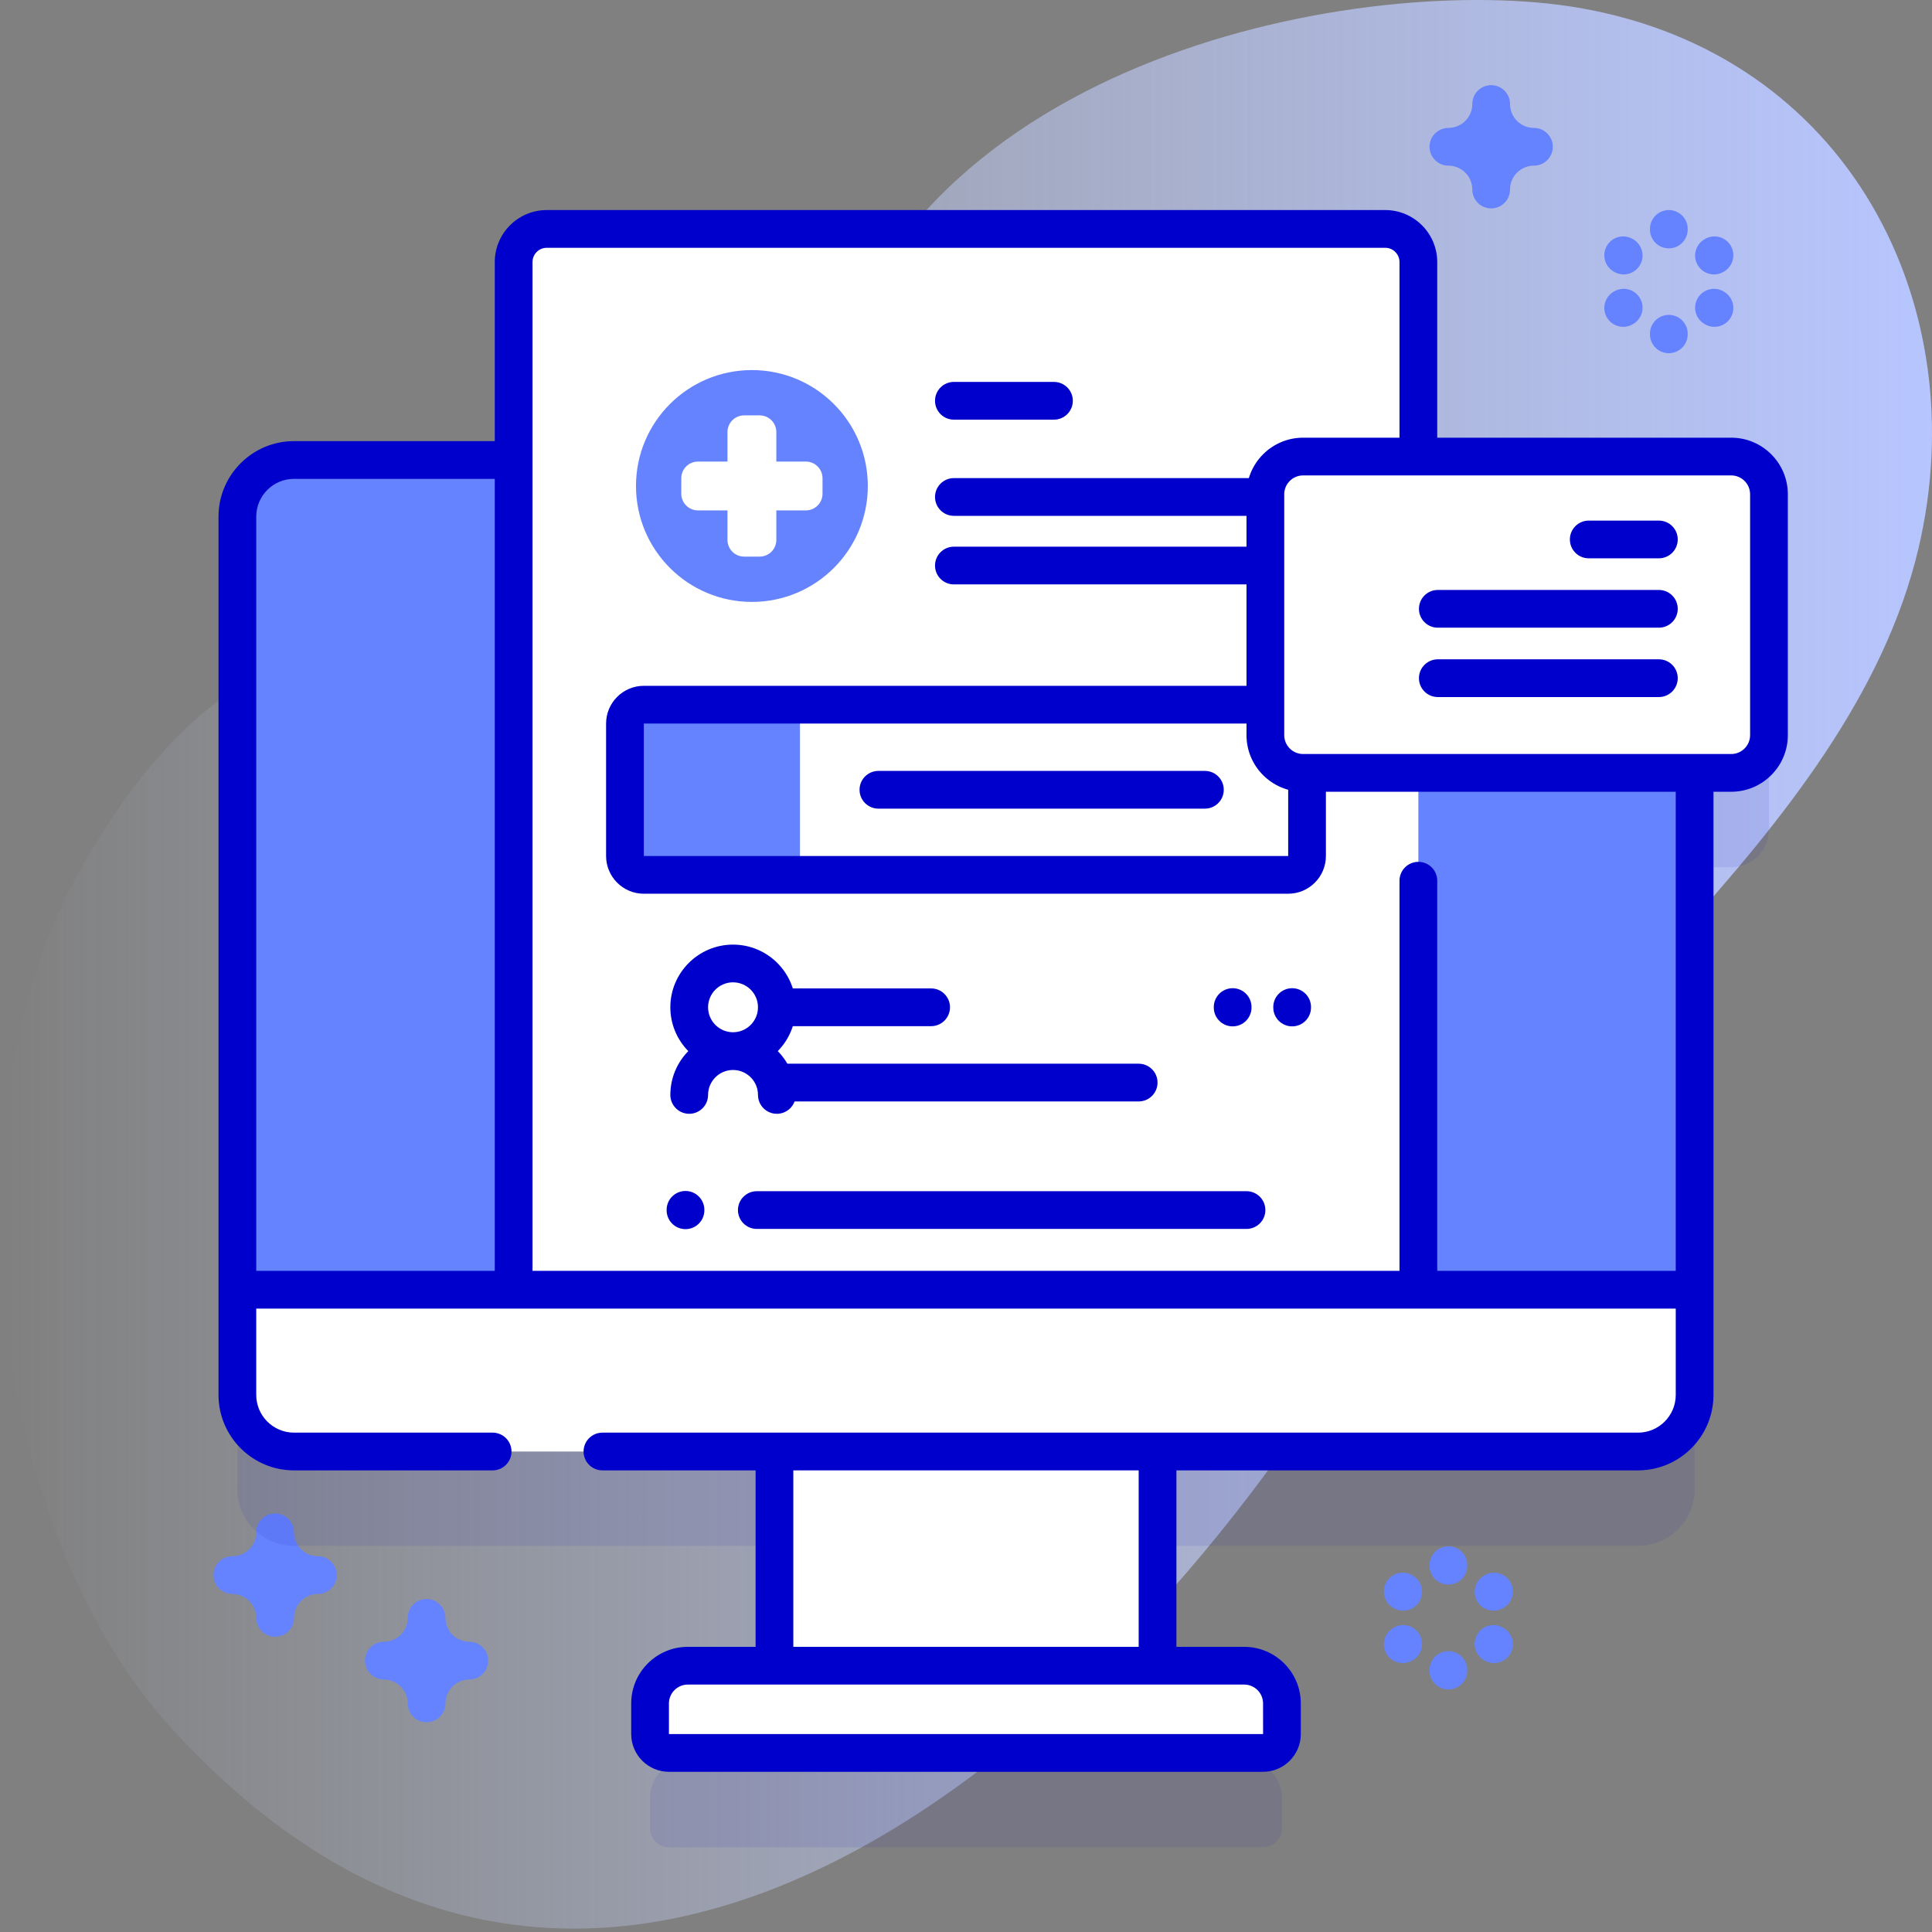 <svg width="194" height="194" viewBox="0 0 194 194" fill="none" xmlns="http://www.w3.org/2000/svg">
<rect x="0" y="0" width="194" height="194" fill="#808080" stroke="none"/>
<path d="M158.504 0.778C137.412 -2.83 90.946 5.394 82.721 40.57C77.253 63.956 77.414 83.035 63.614 83.394C55.403 83.606 51.121 66.604 39.785 65.206C24.99 63.38 14.722 75.7 8.314 86.856C-5.783 111.398 -1.375 153.133 17.163 173.486C62.059 222.776 115.374 171.231 138.17 130.931C152.79 105.085 185.774 84.192 192.644 55.056C198.395 30.663 185.633 5.418 158.504 0.778V0.778Z" fill="url(#paint0_linear)"/>
<path d="M42.835 172.94C41.789 172.94 40.941 172.092 40.941 171.046C40.941 169.723 39.864 168.646 38.541 168.646C37.495 168.646 36.647 167.798 36.647 166.752C36.647 165.705 37.495 164.857 38.541 164.857C39.864 164.857 40.941 163.781 40.941 162.458C40.941 161.411 41.789 160.563 42.835 160.563C43.881 160.563 44.73 161.411 44.73 162.458C44.73 163.781 45.806 164.857 47.13 164.857C48.176 164.857 49.024 165.705 49.024 166.752C49.024 167.798 48.176 168.646 47.13 168.646C45.806 168.646 44.73 169.723 44.73 171.046C44.73 172.092 43.881 172.94 42.835 172.94V172.94Z" fill="#6583FE"/>
<path d="M149.733 20.928C148.687 20.928 147.839 20.08 147.839 19.034C147.839 17.71 146.762 16.634 145.439 16.634C144.393 16.634 143.545 15.786 143.545 14.739C143.545 13.693 144.393 12.845 145.439 12.845C146.762 12.845 147.839 11.768 147.839 10.445C147.839 9.399 148.687 8.551 149.733 8.551C150.78 8.551 151.628 9.399 151.628 10.445C151.628 11.768 152.704 12.845 154.027 12.845C155.074 12.845 155.922 13.693 155.922 14.739C155.922 15.786 155.074 16.634 154.027 16.634C152.704 16.634 151.628 17.71 151.628 19.034C151.628 20.08 150.78 20.928 149.733 20.928Z" fill="#6583FE"/>
<path d="M167.574 24.939C166.527 24.939 165.679 24.091 165.679 23.044V22.988C165.679 21.941 166.527 21.093 167.574 21.093C168.62 21.093 169.468 21.941 169.468 22.988V23.044C169.468 24.09 168.62 24.939 167.574 24.939Z" fill="#6583FE"/>
<path d="M167.574 35.466C166.527 35.466 165.679 34.618 165.679 33.572V33.515C165.679 32.468 166.527 31.62 167.574 31.62C168.62 31.62 169.468 32.468 169.468 33.515V33.572C169.468 34.618 168.62 35.466 167.574 35.466Z" fill="#6583FE"/>
<path d="M163.038 27.557C162.718 27.557 162.393 27.476 162.096 27.305L162.046 27.276C161.139 26.755 160.826 25.597 161.348 24.69C161.869 23.782 163.027 23.469 163.934 23.991L163.984 24.02C164.891 24.541 165.204 25.699 164.682 26.606C164.332 27.216 163.694 27.557 163.038 27.557V27.557Z" fill="#6583FE"/>
<path d="M172.155 32.82C171.833 32.82 171.506 32.738 171.208 32.565L171.159 32.537C170.253 32.012 169.944 30.854 170.468 29.948C170.993 29.042 172.152 28.733 173.057 29.258L173.106 29.286C174.012 29.81 174.321 30.969 173.797 31.875C173.445 32.482 172.809 32.82 172.155 32.82V32.82Z" fill="#6583FE"/>
<path d="M162.992 32.82C162.336 32.82 161.698 32.479 161.348 31.869C160.826 30.962 161.139 29.804 162.046 29.283L162.096 29.255C163.003 28.733 164.161 29.046 164.682 29.953C165.204 30.861 164.891 32.018 163.984 32.54L163.934 32.568C163.636 32.739 163.312 32.82 162.992 32.82V32.82Z" fill="#6583FE"/>
<path d="M172.11 27.557C171.455 27.557 170.819 27.218 170.468 26.611C169.944 25.706 170.253 24.547 171.159 24.023L171.208 23.994C172.113 23.469 173.272 23.779 173.796 24.684C174.321 25.59 174.011 26.749 173.106 27.273L173.057 27.302C172.758 27.475 172.431 27.557 172.11 27.557Z" fill="#6583FE"/>
<path d="M145.439 159.117C144.393 159.117 143.545 158.269 143.545 157.222V157.165C143.545 156.119 144.393 155.271 145.439 155.271C146.486 155.271 147.334 156.119 147.334 157.165V157.222C147.334 158.268 146.486 159.117 145.439 159.117Z" fill="#6583FE"/>
<path d="M145.439 169.644C144.393 169.644 143.545 168.796 143.545 167.75V167.693C143.545 166.646 144.393 165.798 145.439 165.798C146.486 165.798 147.334 166.646 147.334 167.693V167.75C147.334 168.796 146.486 169.644 145.439 169.644Z" fill="#6583FE"/>
<path d="M140.903 161.735C140.586 161.735 140.266 161.655 139.97 161.488L139.921 161.46C139.011 160.944 138.691 159.787 139.207 158.877C139.724 157.967 140.88 157.649 141.79 158.164L141.84 158.192C142.75 158.708 143.069 159.864 142.553 160.774C142.204 161.389 141.563 161.735 140.903 161.735Z" fill="#6583FE"/>
<path d="M150.02 166.999C149.698 166.999 149.372 166.916 149.073 166.743L149.024 166.715C148.118 166.19 147.809 165.032 148.333 164.126C148.858 163.22 150.018 162.911 150.922 163.436L150.971 163.464C151.877 163.989 152.186 165.147 151.662 166.053C151.311 166.66 150.674 166.999 150.02 166.999Z" fill="#6583FE"/>
<path d="M140.857 166.999C140.201 166.999 139.563 166.658 139.213 166.048C138.692 165.14 139.004 163.983 139.912 163.461L139.961 163.433C140.869 162.911 142.026 163.224 142.548 164.132C143.069 165.039 142.757 166.197 141.849 166.718L141.799 166.746C141.502 166.917 141.178 166.999 140.857 166.999V166.999Z" fill="#6583FE"/>
<path d="M149.975 161.735C149.317 161.735 148.678 161.392 148.328 160.78C147.809 159.871 148.125 158.714 149.033 158.195L149.082 158.167C149.991 157.648 151.148 157.964 151.667 158.872C152.186 159.78 151.87 160.937 150.962 161.456L150.913 161.484C150.617 161.654 150.293 161.735 149.975 161.735V161.735Z" fill="#6583FE"/>
<path d="M27.625 164.352C26.579 164.352 25.731 163.504 25.731 162.458C25.731 161.134 24.654 160.058 23.331 160.058C22.285 160.058 21.437 159.21 21.437 158.163C21.437 157.116 22.285 156.268 23.331 156.268C24.654 156.268 25.731 155.192 25.731 153.869C25.731 152.822 26.579 151.974 27.625 151.974C28.672 151.974 29.52 152.822 29.52 153.869C29.52 155.192 30.596 156.268 31.92 156.268C32.966 156.268 33.814 157.116 33.814 158.163C33.814 159.21 32.966 160.058 31.92 160.058C30.596 160.058 29.52 161.134 29.52 162.458C29.52 163.504 28.672 164.352 27.625 164.352Z" fill="#6583FE"/>
<path opacity="0.1" d="M173.84 55.318H142.423V35.787C142.423 33.95 140.934 32.46 139.096 32.46H54.904C53.066 32.46 51.577 33.95 51.577 35.787V55.662H29.52C26.381 55.662 23.836 58.207 23.836 61.346V138.98V149.541C23.836 152.68 26.381 155.225 29.52 155.225H77.766V176.733H69.065C66.973 176.733 65.276 178.429 65.276 180.522V183.598C65.276 184.645 66.125 185.493 67.171 185.493H126.829C127.875 185.493 128.723 184.645 128.723 183.598V180.522C128.723 178.429 127.027 176.733 124.934 176.733H116.233V155.225H164.48C167.619 155.225 170.164 152.68 170.164 149.541V138.98V87.081H173.84C175.933 87.081 177.63 85.385 177.63 83.292V59.107C177.63 57.014 175.933 55.318 173.84 55.318V55.318Z" fill="#2626BC"/>
<path d="M77.767 143.155H116.233V167.26H77.767V143.155Z" fill="white"/>
<path d="M170.163 51.872V129.506H23.837V51.872C23.837 48.734 26.379 46.188 29.52 46.188H164.479C167.62 46.188 170.163 48.734 170.163 51.872V51.872Z" fill="#6583FE"/>
<path d="M142.423 26.315V129.506H51.576V26.315C51.576 24.477 53.066 22.988 54.903 22.988H139.096C140.934 22.988 142.423 24.477 142.423 26.315V26.315Z" fill="white"/>
<path d="M75.501 60.44C81.93 60.44 87.141 55.229 87.141 48.8C87.141 42.372 81.93 37.161 75.501 37.161C69.073 37.161 63.862 42.372 63.862 48.8C63.862 55.229 69.073 60.44 75.501 60.44Z" fill="#6583FE"/>
<path d="M80.918 46.348H77.954V43.384C77.954 42.459 77.204 41.709 76.279 41.709H74.724C73.799 41.709 73.049 42.459 73.049 43.384V46.348H70.086C69.161 46.348 68.411 47.098 68.411 48.023V49.578C68.411 50.502 69.161 51.252 70.086 51.252H73.049V54.216C73.049 55.141 73.799 55.891 74.724 55.891H76.279C77.204 55.891 77.954 55.141 77.954 54.216V51.252H80.918C81.842 51.252 82.592 50.502 82.592 49.578V48.023C82.592 47.098 81.842 46.348 80.918 46.348V46.348Z" fill="white"/>
<path d="M130.461 51.798H95.784C94.737 51.798 93.889 50.95 93.889 49.904C93.889 48.858 94.737 48.009 95.784 48.009H130.461C131.508 48.009 132.356 48.858 132.356 49.904C132.356 50.95 131.508 51.798 130.461 51.798Z" fill="#0000CC"/>
<path d="M130.461 58.683H95.784C94.737 58.683 93.889 57.835 93.889 56.789C93.889 55.743 94.737 54.894 95.784 54.894H130.461C131.508 54.894 132.356 55.743 132.356 56.789C132.356 57.835 131.508 58.683 130.461 58.683Z" fill="#0000CC"/>
<path d="M105.833 42.14H95.784C94.737 42.14 93.889 41.291 93.889 40.245C93.889 39.199 94.737 38.35 95.784 38.35H105.833C106.879 38.35 107.727 39.199 107.727 40.245C107.727 41.291 106.879 42.14 105.833 42.14Z" fill="#0000CC"/>
<path d="M131.245 72.655V85.954C131.245 87 130.397 87.849 129.351 87.849H64.649C63.603 87.849 62.754 87 62.754 85.954V72.655C62.754 71.609 63.603 70.76 64.649 70.76H129.351C130.397 70.76 131.245 71.609 131.245 72.655Z" fill="white"/>
<path d="M80.327 70.761H64.647C63.601 70.761 62.753 71.609 62.753 72.656V85.954C62.753 87 63.601 87.848 64.647 87.848H80.327V70.761Z" fill="#6583FE"/>
<path d="M129.351 89.743H64.649C62.559 89.743 60.86 88.044 60.86 85.954V72.655C60.86 70.566 62.559 68.866 64.649 68.866H129.351C131.44 68.866 133.14 70.566 133.14 72.655V85.954C133.14 88.044 131.44 89.743 129.351 89.743ZM129.351 72.653L64.649 72.655V85.954H129.351V72.653Z" fill="#0000CC"/>
<path d="M120.989 81.199H88.206C87.159 81.199 86.311 80.351 86.311 79.305C86.311 78.258 87.159 77.41 88.206 77.41H120.989C122.035 77.41 122.883 78.258 122.883 79.305C122.883 80.351 122.035 81.199 120.989 81.199Z" fill="#0000CC"/>
<path d="M114.338 106.811H78.274V110.6H114.338C115.385 110.6 116.233 109.752 116.233 108.705C116.233 107.659 115.385 106.811 114.338 106.811Z" fill="#0000CC"/>
<path d="M93.499 99.252H78.274V103.041H93.499C94.545 103.041 95.393 102.192 95.393 101.146C95.393 100.1 94.545 99.252 93.499 99.252Z" fill="#0000CC"/>
<path d="M79.902 101.146C79.902 97.675 77.078 94.852 73.607 94.852C70.136 94.852 67.312 97.675 67.312 101.146C67.312 102.858 68.001 104.411 69.114 105.547C68.001 106.682 67.312 108.235 67.312 109.947C67.312 110.993 68.161 111.841 69.207 111.841C70.253 111.841 71.101 110.993 71.101 109.947C71.101 108.565 72.225 107.441 73.607 107.441C74.989 107.441 76.113 108.565 76.113 109.947C76.113 110.993 76.961 111.841 78.007 111.841C79.053 111.841 79.902 110.993 79.902 109.947C79.902 108.235 79.213 106.682 78.1 105.547C79.213 104.411 79.902 102.858 79.902 101.146ZM73.607 98.64C74.989 98.64 76.112 99.764 76.112 101.146C76.112 102.528 74.988 103.652 73.607 103.652C72.225 103.652 71.101 102.527 71.101 101.146C71.101 99.764 72.225 98.64 73.607 98.64Z" fill="#0000CC"/>
<path d="M125.166 123.402H75.995C74.949 123.402 74.101 122.554 74.101 121.508C74.101 120.461 74.949 119.613 75.995 119.613H125.166C126.213 119.613 127.061 120.461 127.061 121.508C127.061 122.554 126.213 123.402 125.166 123.402Z" fill="#0000CC"/>
<path d="M68.833 123.424C69.879 123.424 70.728 122.576 70.728 121.53V121.486C70.728 120.44 69.879 119.591 68.833 119.591C67.787 119.591 66.939 120.44 66.939 121.486V121.53C66.939 122.576 67.787 123.424 68.833 123.424Z" fill="#0000CC"/>
<path d="M129.75 103.062C130.796 103.062 131.645 102.214 131.645 101.168V101.124C131.645 100.078 130.796 99.23 129.75 99.23C128.704 99.23 127.855 100.078 127.855 101.124V101.168C127.855 102.214 128.704 103.062 129.75 103.062Z" fill="#0000CC"/>
<path d="M123.776 103.062C124.822 103.062 125.67 102.214 125.67 101.168V101.124C125.67 100.078 124.822 99.23 123.776 99.23C122.73 99.23 121.881 100.078 121.881 101.124V101.168C121.881 102.214 122.73 103.062 123.776 103.062Z" fill="#0000CC"/>
<path d="M164.48 145.752H29.52C26.381 145.752 23.836 143.207 23.836 140.068V129.507H170.164V140.068C170.163 143.207 167.619 145.752 164.48 145.752Z" fill="white"/>
<path d="M126.829 176.02H67.171C66.125 176.02 65.276 175.172 65.276 174.126V171.049C65.276 168.957 66.973 167.26 69.065 167.26H124.934C127.027 167.26 128.723 168.957 128.723 171.049V174.126C128.723 175.172 127.875 176.02 126.829 176.02Z" fill="white"/>
<path d="M173.841 77.608H130.85C128.757 77.608 127.061 75.912 127.061 73.819V49.634C127.061 47.541 128.757 45.845 130.85 45.845H173.84C175.933 45.845 177.629 47.541 177.629 49.634V73.819C177.63 75.912 175.933 77.608 173.841 77.608V77.608Z" fill="white"/>
<path d="M173.84 43.95H144.318V26.314C144.318 23.435 141.975 21.093 139.096 21.093H54.903C52.024 21.093 49.682 23.435 49.682 26.314V44.294H29.52C25.341 44.294 21.942 47.694 21.942 51.873V140.068C21.942 144.247 25.341 147.646 29.52 147.646H49.467C50.513 147.646 51.362 146.798 51.362 145.752C51.362 144.705 50.513 143.857 49.467 143.857H29.52C27.431 143.857 25.731 142.157 25.731 140.068V131.402H168.269V140.068C168.269 142.157 166.569 143.857 164.48 143.857H60.493C59.447 143.857 58.599 144.705 58.599 145.752C58.599 146.798 59.447 147.646 60.493 147.646H75.872V165.366H69.065C65.931 165.366 63.382 167.915 63.382 171.049V174.126C63.382 176.215 65.082 177.915 67.171 177.915H126.828C128.918 177.915 130.618 176.215 130.618 174.126V171.049C130.618 167.915 128.068 165.366 124.934 165.366H118.128V147.646H164.48C168.659 147.646 172.058 144.247 172.058 140.068V79.503H173.84C176.975 79.503 179.524 76.953 179.524 73.819V49.634C179.524 46.5 176.974 43.95 173.84 43.95V43.95ZM126.829 171.049L126.831 174.126H67.171V171.049C67.171 170.005 68.021 169.155 69.065 169.155H124.934C125.979 169.155 126.829 170.005 126.829 171.049V171.049ZM114.339 165.366H79.661V147.646H114.339V165.366ZM25.731 51.873C25.731 49.784 27.431 48.084 29.52 48.084H49.682V127.613H25.731V51.873ZM168.269 127.613H144.318V88.437C144.318 87.39 143.47 86.542 142.423 86.542C141.377 86.542 140.529 87.39 140.529 88.437V127.613H53.471V26.314C53.471 25.524 54.114 24.882 54.903 24.882H139.096C139.886 24.882 140.529 25.524 140.529 26.314V43.95H130.85C127.716 43.95 125.166 46.499 125.166 49.634V73.819C125.166 76.953 127.716 79.503 130.85 79.503H168.269V127.613ZM175.735 73.819C175.735 74.864 174.885 75.714 173.84 75.714H130.85C129.805 75.714 128.955 74.864 128.955 73.819V49.634C128.955 48.589 129.805 47.739 130.85 47.739H173.84C174.885 47.739 175.735 48.589 175.735 49.634V73.819Z" fill="#0000CC"/>
<path d="M166.574 56.064H159.533C158.486 56.064 157.638 55.216 157.638 54.169C157.638 53.123 158.486 52.275 159.533 52.275H166.574C167.621 52.275 168.469 53.123 168.469 54.169C168.469 55.216 167.62 56.064 166.574 56.064Z" fill="#0000CC"/>
<path d="M166.574 63.029H144.377C143.33 63.029 142.482 62.181 142.482 61.135C142.482 60.088 143.33 59.24 144.377 59.24H166.574C167.621 59.24 168.469 60.088 168.469 61.135C168.469 62.181 167.62 63.029 166.574 63.029Z" fill="#0000CC"/>
<path d="M166.574 69.994H144.377C143.33 69.994 142.482 69.145 142.482 68.099C142.482 67.053 143.33 66.205 144.377 66.205H166.574C167.621 66.205 168.469 67.053 168.469 68.099C168.469 69.145 167.62 69.994 166.574 69.994Z" fill="#0000CC"/>
<defs>
<linearGradient id="paint0_linear" x1="-0" y1="96.831" x2="194" y2="96.831" gradientUnits="userSpaceOnUse">
<stop stop-color="#D2DEFF" stop-opacity="0"/>
<stop offset="1" stop-color="#B7C5FF"/>
</linearGradient>
</defs>
</svg>
